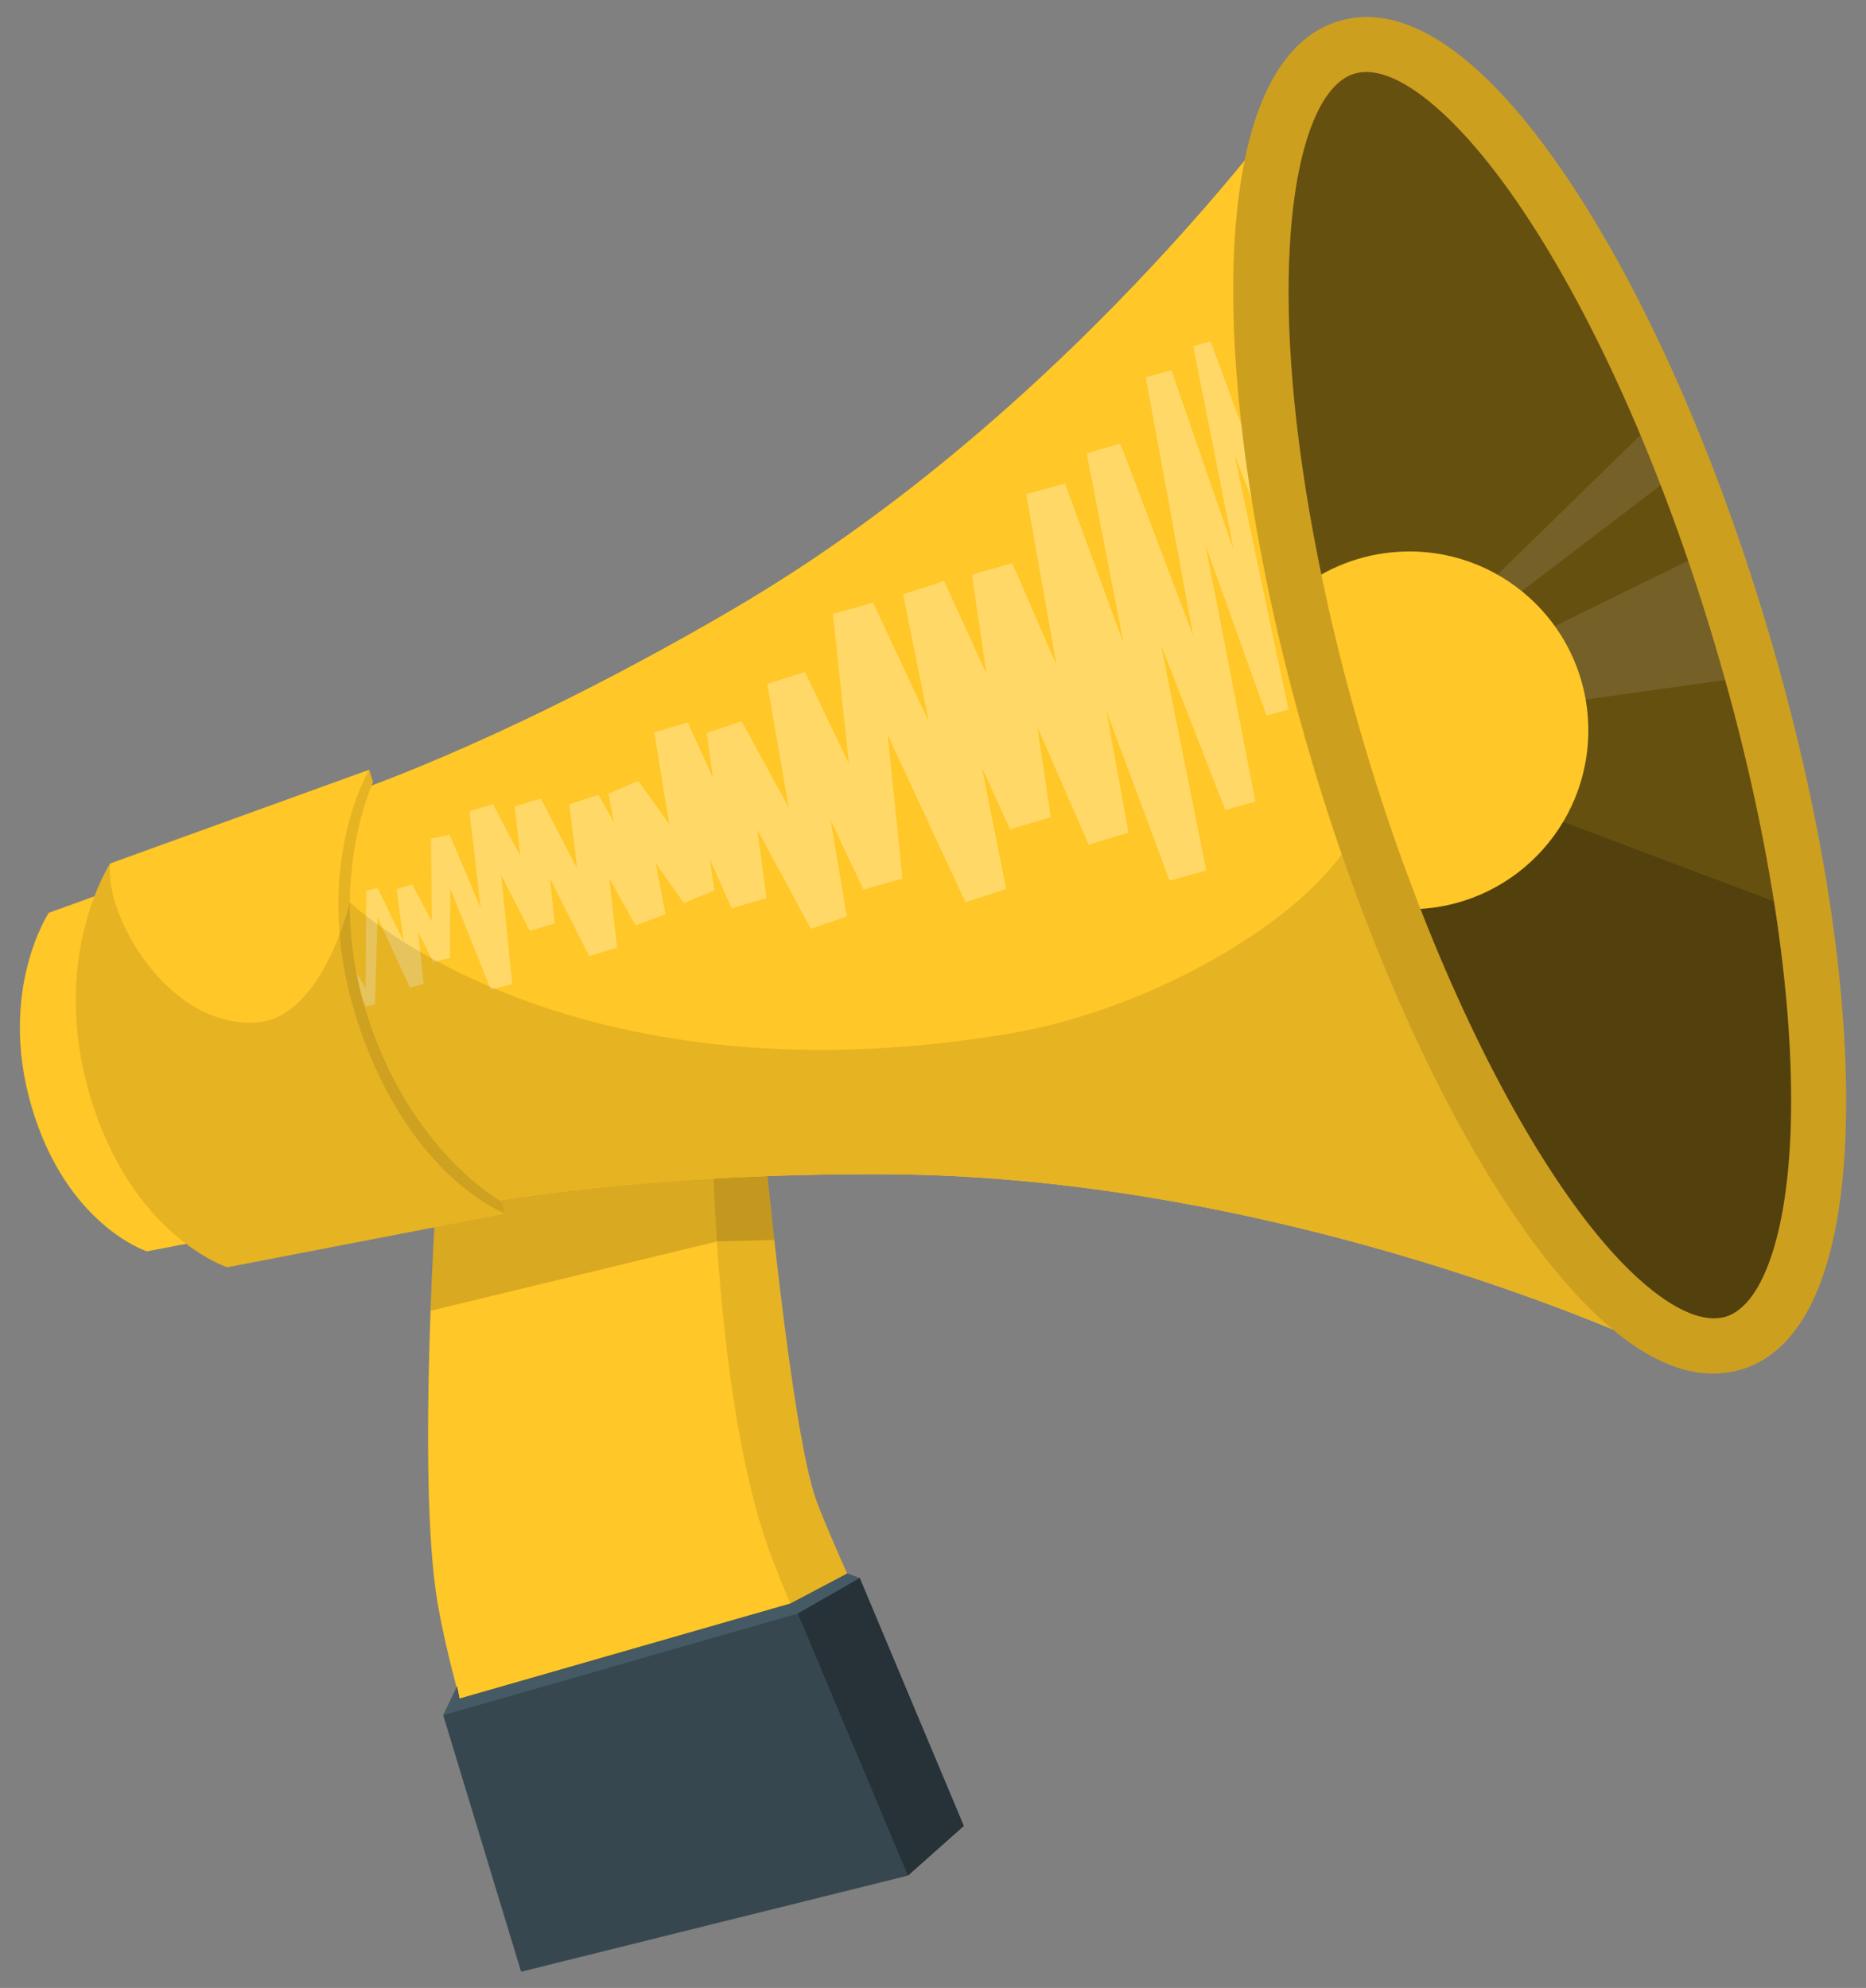 <svg width="61" height="65" viewBox="0 0 61 65" fill="none" xmlns="http://www.w3.org/2000/svg">
<rect x="0" y="0" width="61" height="65" fill="#808080" stroke="none"/>
<path d="M12.427 39.445L4.804 40.916C4.804 40.916 2.166 40.066 1.028 36.17C-0.079 32.381 1.594 29.846 1.594 29.846L8.693 27.277L8.798 27.619C8.798 27.619 7.559 30.237 8.54 33.673C9.68 37.667 12.329 39.125 12.329 39.125L12.427 39.447V39.445Z" fill="#FFC727"/>
<path opacity="0.1" d="M8.695 27.277C8.695 27.277 6.978 30.113 8.433 34.362C9.852 38.499 12.427 39.443 12.427 39.443L12.329 39.122C12.329 39.122 9.678 37.663 8.54 33.67C7.575 30.286 8.76 27.698 8.798 27.619L8.693 27.276L8.695 27.277Z" fill="black"/>
<path d="M29.681 61.327L31.506 59.704C31.506 59.704 27.54 51.346 26.697 49.093C25.855 46.84 24.957 37.106 24.957 37.106L23.291 37.153L20.941 47.661L29.681 61.327Z" fill="#FFC727"/>
<path opacity="0.1" d="M29.681 61.327L31.506 59.704C31.506 59.704 27.54 51.346 26.697 49.093C25.855 46.84 24.957 37.106 24.957 37.106L23.291 37.153L20.941 47.661L29.681 61.327Z" fill="black"/>
<path d="M14.305 38.377C14.305 38.377 13.604 48.309 14.305 52.413C15.007 56.518 17.675 63.749 17.675 63.749L29.681 61.327C29.681 61.327 25.931 52.904 25.117 50.619C23.363 45.695 23.291 37.153 23.291 37.153L14.305 38.377Z" fill="#FFC727"/>
<path d="M17.035 64.47L29.681 61.327L31.506 59.704L28.105 51.598L27.697 51.452L25.837 52.434L15.019 55.542L14.942 55.147L14.489 56.082L17.035 64.47Z" fill="#37474F"/>
<path d="M14.489 56.082L26.081 52.759L28.105 51.598L27.697 51.452L25.837 52.434L15.019 55.542L14.942 55.147L14.489 56.082Z" fill="#455A64"/>
<path d="M26.081 52.759L29.681 61.327L31.506 59.704L28.105 51.598L26.081 52.759Z" fill="#263238"/>
<path opacity="0.15" d="M25.312 40.542L23.467 40.586L14.075 42.857C14.167 40.327 14.305 38.376 14.305 38.376L23.291 37.153L24.957 37.106C24.957 37.106 25.095 38.594 25.312 40.542Z" fill="black"/>
<path d="M42.858 2.442C42.858 2.442 35.375 13.237 23.997 19.903C17.054 23.973 12.066 25.732 11.555 25.901C11.555 25.901 8.467 27.548 9.835 33.625C11.698 39.57 15.197 39.446 15.197 39.446C15.724 39.337 20.921 38.357 28.97 38.395C42.157 38.457 54.044 44.042 54.044 44.042C54.053 44.024 54.065 44.007 54.074 43.988C51.672 43.141 48.845 39.03 46.473 33.136C46.321 32.758 46.171 32.371 46.024 31.977C45.162 29.697 44.372 27.193 43.696 24.519C42.941 21.866 42.367 19.305 41.97 16.899C41.9 16.484 41.835 16.076 41.777 15.67C40.873 9.382 41.257 4.409 42.91 2.47C42.893 2.459 42.876 2.45 42.858 2.439V2.442Z" fill="#FFC727"/>
<path d="M42.858 2.44C42.858 2.44 35.375 13.235 23.997 19.901C17.054 23.971 12.066 25.73 11.555 25.898C11.555 25.898 9.127 27.193 9.532 31.725C9.536 31.782 9.543 31.838 9.548 31.893C9.604 32.427 9.697 33.002 9.836 33.622C11.7 39.567 15.198 39.443 15.198 39.443C15.727 39.334 20.924 38.355 28.971 38.393C42.157 38.453 54.046 44.04 54.046 44.04L54.076 43.988C51.673 43.141 48.847 39.03 46.475 33.136C46.323 32.758 46.172 32.37 46.025 31.977C45.164 29.698 44.374 27.193 43.697 24.519C43.397 23.463 43.124 22.419 42.88 21.396C42.88 21.387 42.877 21.377 42.874 21.366C42.806 21.079 42.739 20.794 42.676 20.511C42.515 19.786 42.366 19.07 42.233 18.366C42.138 17.871 42.052 17.381 41.971 16.898C41.902 16.484 41.837 16.074 41.78 15.67C41.713 15.205 41.653 14.746 41.601 14.296C41.557 13.916 41.517 13.544 41.482 13.176C41.465 12.983 41.447 12.79 41.433 12.602C41.044 7.788 41.541 4.082 42.915 2.472C42.898 2.463 42.88 2.45 42.863 2.44H42.858Z" fill="#FFC727"/>
<path opacity="0.3" d="M40.665 10.469L40.459 10.53L40.462 10.545L42.149 18.147L39.574 11.159L39.006 11.322L40.331 17.997L38.295 12.106L37.454 12.332L39.006 20.794L36.626 14.503L35.524 14.822L36.724 21.023L34.817 15.81L33.547 16.155L34.534 21.732L33.091 18.411L31.771 18.79L32.246 22.028L30.863 18.996L29.524 19.43L30.36 23.593L28.542 19.707L27.229 20.071L27.75 24.969L26.316 21.973L25.082 22.364L25.782 26.4L24.246 23.585L23.101 23.96L23.304 25.429L22.484 23.619L21.386 23.946L21.876 26.945L20.864 25.534L19.887 25.953L20.074 26.886L19.562 25.988L18.609 26.3L18.87 28.403L17.679 26.109L16.824 26.365L17.009 27.988L16.116 26.292L15.344 26.527L15.716 29.695L14.702 27.295L14.088 27.417L14.118 30.129L13.477 28.915L12.967 29.071L13.187 30.766L12.346 29.041L11.971 29.122L11.952 32.295L10.265 29.581L10.079 29.629L9.974 32.422L9.529 31.735C9.532 31.792 9.54 31.847 9.545 31.903L9.976 32.602L10.066 32.58L10.259 29.968L11.971 32.914L12.259 32.837L12.341 29.98L13.398 32.294L13.852 32.164L13.667 30.482L14.166 31.456L14.712 31.322L14.721 29.057L16.042 32.357L16.747 32.178L16.384 28.615L17.318 30.439L18.134 30.192L17.982 28.729L19.258 31.263L20.175 30.984L19.915 28.72L20.777 30.259L21.757 29.896L21.434 28.226L22.355 29.527L23.359 29.116L23.198 28.082L23.917 29.698L25.058 29.372L24.758 27.127L26.506 30.371L27.684 29.963L27.153 26.815L28.225 29.087L29.503 28.729L29.02 24.031L31.56 29.504L32.892 29.068L32.102 25.111L33.02 27.116L34.352 26.721L33.912 23.773L35.589 27.619L36.892 27.225L36.173 23.258L38.234 28.796L39.433 28.459L37.956 21.095L40.056 26.485L41.04 26.207L39.409 17.824L41.405 23.398L42.122 23.198L40.358 14.864L42.871 21.41H42.877C42.877 21.399 42.874 21.39 42.871 21.379C42.803 21.092 42.736 20.807 42.673 20.524C42.511 19.799 42.363 19.083 42.23 18.378C42.135 17.884 42.049 17.393 41.968 16.91C41.899 16.497 41.834 16.087 41.777 15.683C41.71 15.217 41.65 14.758 41.598 14.309L41.066 12.122C41.2 12.469 41.338 12.826 41.479 13.189C41.462 12.996 41.444 12.803 41.43 12.614L40.665 10.48V10.469Z" fill="white"/>
<path d="M16.523 39.681L7.431 41.435C7.431 41.435 4.285 40.422 2.928 35.774C1.607 31.255 3.604 28.232 3.604 28.232L12.069 25.168L12.194 25.575C12.194 25.575 10.717 28.696 11.887 32.794C13.246 37.557 16.406 39.296 16.406 39.296L16.523 39.679V39.681Z" fill="#FFC727"/>
<path opacity="0.1" d="M12.071 25.171C12.071 25.171 10.023 28.554 11.76 33.621C13.451 38.555 16.523 39.682 16.523 39.682L16.406 39.299C16.406 39.299 13.246 37.56 11.887 32.797C10.736 28.761 12.15 25.676 12.196 25.58L12.071 25.171Z" fill="black"/>
<path opacity="0.1" d="M54.074 43.988L54.044 44.04C54.044 44.04 42.155 38.455 28.97 38.395C22.816 38.366 18.33 38.932 16.322 39.248C16.376 39.282 16.405 39.297 16.405 39.297L16.522 39.681L7.431 41.435C7.431 41.435 4.285 40.422 2.928 35.776C1.607 31.257 3.604 28.234 3.604 28.234C3.396 29.92 5.48 33.608 8.372 33.434C10.547 33.302 11.437 29.502 11.437 29.502C11.437 29.502 18.435 36.23 32.981 33.8C37.797 32.994 43.137 29.841 44.383 27.044C44.888 28.782 45.439 30.432 46.024 31.977C46.171 32.371 46.32 32.758 46.473 33.138C48.845 39.03 51.672 43.141 54.074 43.988Z" fill="black"/>
<path d="M42.873 2.326C43.203 1.943 43.587 1.68 44.022 1.55C47.653 0.464 53.422 9.075 56.91 20.774C60.398 32.473 60.281 42.841 56.655 43.921C56.584 43.942 56.517 43.958 56.444 43.972C56.422 43.978 56.4 43.98 56.378 43.981C55.034 44.198 53.425 43.18 51.762 41.24C49.476 38.569 47.085 34.154 45.121 28.79C44.638 27.478 44.184 26.109 43.763 24.691C43.126 22.547 42.602 20.448 42.209 18.441C40.695 10.817 40.928 4.55 42.874 2.326H42.873Z" fill="#FFC727"/>
<path opacity="0.6" d="M42.873 2.326C43.203 1.943 43.587 1.68 44.022 1.55C47.653 0.464 53.422 9.075 56.91 20.774C60.398 32.473 60.281 42.841 56.655 43.921C56.584 43.942 56.517 43.958 56.444 43.972C56.422 43.978 56.4 43.98 56.378 43.981C55.034 44.198 53.425 43.18 51.762 41.24C49.476 38.569 47.085 34.154 45.121 28.79C44.638 27.478 44.184 26.109 43.763 24.691C43.126 22.547 42.602 20.448 42.209 18.441C40.695 10.817 40.928 4.55 42.874 2.326H42.873Z" fill="black"/>
<path opacity="0.2" d="M58.953 29.835L43.568 24.034C43.629 24.254 43.693 24.471 43.759 24.691C44.182 26.109 44.635 27.477 45.12 28.79C47.083 34.154 49.476 38.568 51.762 41.239C53.425 43.18 55.035 44.198 56.378 43.981C56.4 43.98 56.422 43.978 56.444 43.972C56.516 43.958 56.582 43.942 56.654 43.921C59.296 43.134 60.075 37.411 58.953 29.836V29.835Z" fill="black"/>
<g opacity="0.1">
<path d="M57.293 22.107L43.571 24.034L55.998 17.935C56.315 18.856 56.62 19.803 56.908 20.772C57.041 21.219 57.17 21.665 57.293 22.107Z" fill="white"/>
<path d="M55.029 15.301L43.571 24.033L54.316 13.556C54.559 14.123 54.798 14.706 55.029 15.301Z" fill="white"/>
</g>
<path d="M42.394 19.334C43.309 18.587 44.472 18.112 45.739 18.041C48.967 17.857 51.73 20.323 51.913 23.547C52.096 26.775 49.631 29.538 46.402 29.721C46.028 29.741 45.663 29.729 45.306 29.681C44.823 28.37 44.369 27 43.948 25.583C43.311 23.439 42.787 21.339 42.394 19.333V19.334Z" fill="#FFC727"/>
<path d="M44.491 0.561C46.524 0.445 48.847 2.26 51.265 5.867C53.748 9.571 56.057 14.773 57.77 20.516C59.482 26.258 60.397 31.876 60.348 36.338C60.294 41.207 59.105 44.127 56.912 44.781C56.821 44.806 56.741 44.827 56.655 44.844C56.584 44.862 56.522 44.87 56.478 44.873C54.834 45.123 53.021 44.087 51.08 41.823C48.663 38.998 46.247 34.479 44.277 29.098C43.794 27.786 43.33 26.389 42.901 24.948C42.255 22.771 41.724 20.641 41.327 18.616C39.717 10.51 40.041 4.2 42.196 1.737C42.645 1.221 43.172 0.868 43.766 0.691C44.003 0.619 44.245 0.577 44.492 0.562L44.491 0.561ZM56.289 43.085C56.327 43.077 56.364 43.068 56.403 43.057C57.686 42.675 58.511 40.092 58.552 36.317C58.6 32.031 57.711 26.601 56.049 21.027C54.386 15.452 52.158 10.423 49.773 6.865C47.674 3.731 45.571 2.018 44.279 2.407C44.014 2.486 43.775 2.651 43.55 2.911L43.547 2.914C42.123 4.54 41.43 9.916 43.088 18.262C43.476 20.234 43.99 22.31 44.622 24.432C45.04 25.836 45.492 27.197 45.964 28.474C47.835 33.587 50.196 38.024 52.445 40.651C53.905 42.354 55.285 43.237 56.236 43.09L56.289 43.082V43.085Z" fill="#FFC727"/>
<path opacity="0.2" d="M44.491 0.561C46.524 0.445 48.847 2.26 51.265 5.867C53.748 9.571 56.057 14.773 57.77 20.516C59.482 26.258 60.397 31.876 60.348 36.338C60.294 41.207 59.105 44.127 56.912 44.781C56.821 44.806 56.741 44.827 56.655 44.844C56.584 44.862 56.522 44.87 56.478 44.873C54.834 45.123 53.021 44.087 51.08 41.823C48.663 38.998 46.247 34.479 44.277 29.098C43.794 27.786 43.33 26.389 42.901 24.948C42.255 22.771 41.724 20.641 41.327 18.616C39.717 10.51 40.041 4.2 42.196 1.737C42.645 1.221 43.172 0.868 43.766 0.691C44.003 0.619 44.245 0.577 44.492 0.562L44.491 0.561ZM56.289 43.085C56.327 43.077 56.364 43.068 56.403 43.057C57.686 42.675 58.511 40.092 58.552 36.317C58.6 32.031 57.711 26.601 56.049 21.027C54.386 15.452 52.158 10.423 49.773 6.865C47.674 3.731 45.571 2.018 44.279 2.407C44.014 2.486 43.775 2.651 43.55 2.911L43.547 2.914C42.123 4.54 41.43 9.916 43.088 18.262C43.476 20.234 43.99 22.31 44.622 24.432C45.04 25.836 45.492 27.197 45.964 28.474C47.835 33.587 50.196 38.024 52.445 40.651C53.905 42.354 55.285 43.237 56.236 43.09L56.289 43.082V43.085Z" fill="black"/>
</svg>
